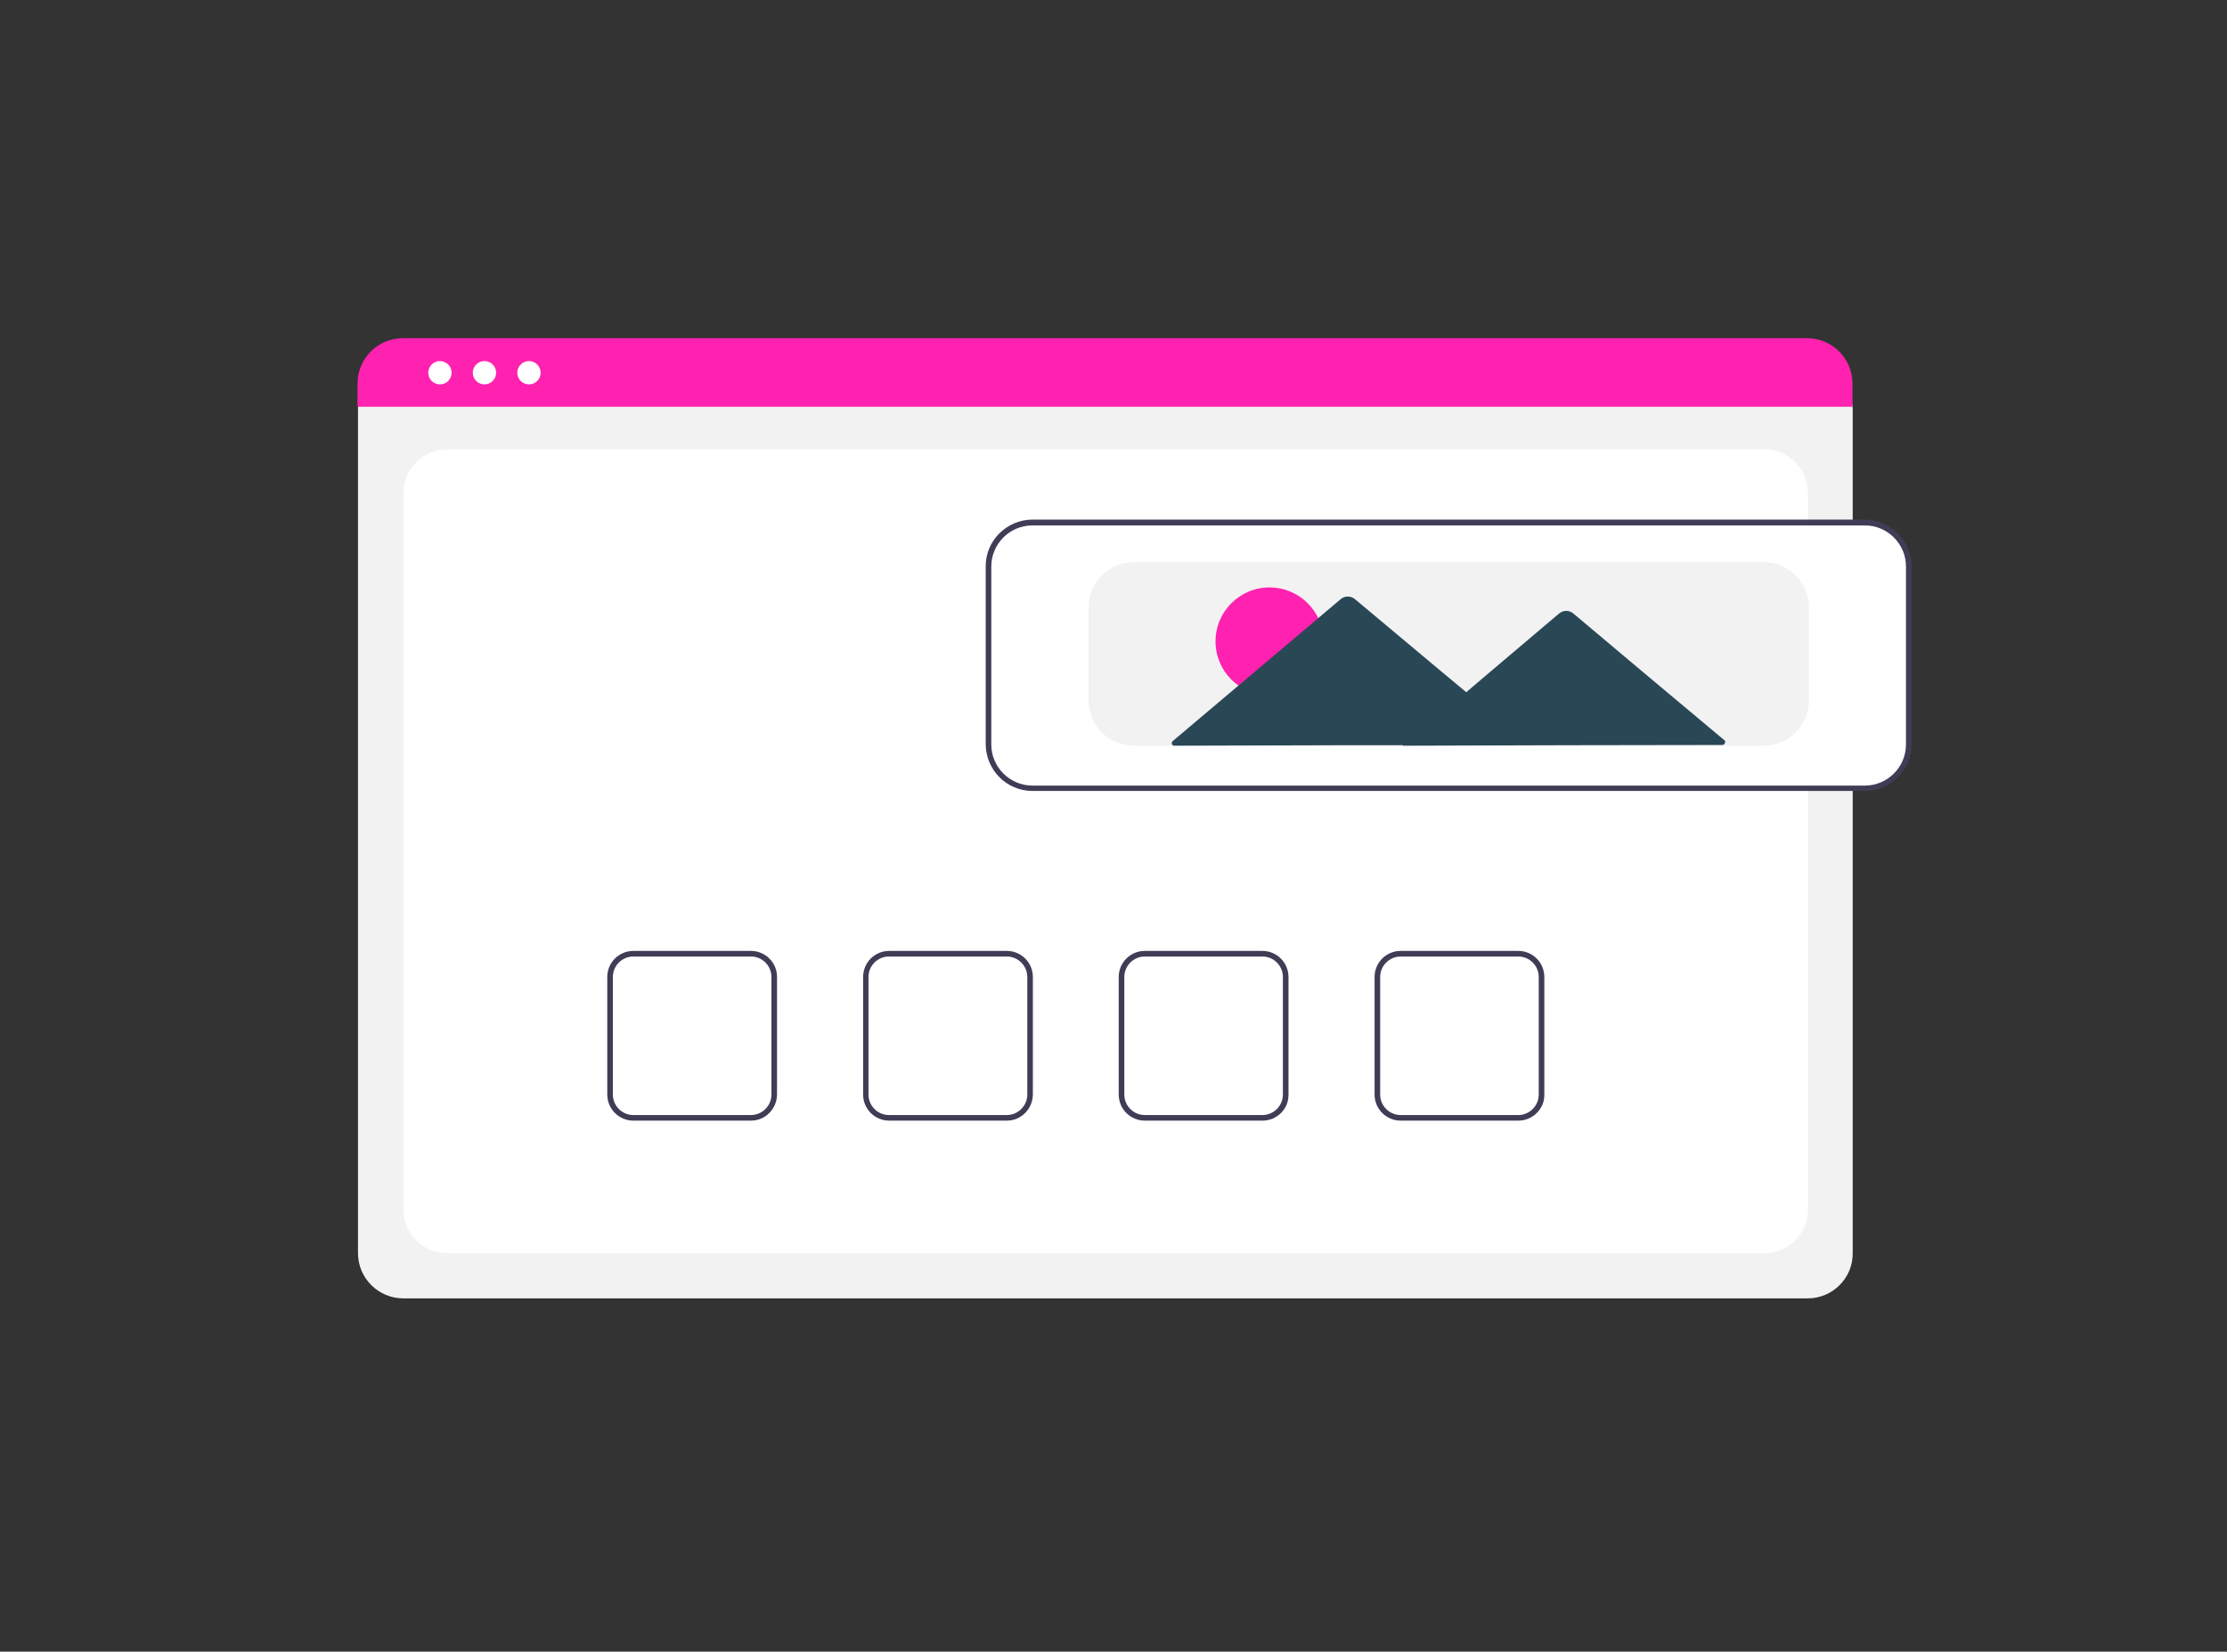 <?xml version="1.0" encoding="utf-8"?>
<!-- Generator: Adobe Illustrator 25.2.3, SVG Export Plug-In . SVG Version: 6.00 Build 0)  -->
<svg version="1.1" id="f1410098-b6ef-424e-beee-8c1519bc1d1f"
	 xmlns="http://www.w3.org/2000/svg" xmlns:xlink="http://www.w3.org/1999/xlink" x="0px" y="0px" viewBox="0 0 915.7 679.3"
	 style="enable-background:new 0 0 915.7 679.3;" xml:space="preserve">
<rect x="0" y="0" width="915.7" height="679.3" fill="#333333" stroke="none"/>
<style type="text/css">
	.st0{fill:#F2F2F2;}
	.st1{fill:#FFFFFF;}
	.st2{fill:#FF21AF;}
	.st3{fill:#3F3D56;}
	.st4{fill:#2A4756;}
</style>
<g id="Image_Web" transform="translate(0 0)">
	<path id="Path_353" class="st0" d="M743.3,534H165.8c-10.2,0-18.6-8.3-18.6-18.6v-347c0-7.5,6.1-13.6,13.6-13.6h587.2
		c7.7,0,13.8,6.2,13.8,13.8v346.8C761.9,525.6,753.6,534,743.3,534z"/>
	<path id="Path_354" class="st1" d="M183.9,515.4h541.5c10,0,18-8.1,18-18l0,0V202.8c0-10-8.1-18-18-18l0,0H183.9
		c-10,0-18,8.1-18,18v294.6C165.8,507.3,173.9,515.4,183.9,515.4z"/>
	<path id="Path_355" class="st2" d="M761.7,167.3H147v-9.5c0-10.3,8.3-18.7,18.7-18.7H743c10.3,0,18.7,8.3,18.7,18.7V167.3z"/>
	<circle id="Ellipse_102" class="st1" cx="180.9" cy="153.3" r="4.8"/>
	<circle id="Ellipse_103" class="st1" cx="199.2" cy="153.3" r="4.8"/>
	<circle id="Ellipse_104" class="st1" cx="217.5" cy="153.3" r="4.8"/>
	<path id="Path_379" class="st1" d="M766.8,324.7H424.5c-10.2,0-18.6-8.3-18.6-18.6v-73.2c0-10.2,8.3-18.6,18.6-18.6h342.3
		c10.2,0,18.6,8.3,18.6,18.6v73.2C785.4,316.4,777.1,324.7,766.8,324.7z"/>
	<path id="Path_380" class="st3" d="M766.8,325.3H424.5c-10.6,0-19.1-8.6-19.2-19.2v-73.2c0-10.6,8.6-19.1,19.2-19.2h342.3
		c10.6,0,19.1,8.6,19.2,19.2v73.2C786,316.7,777.4,325.3,766.8,325.3L766.8,325.3z M424.5,216.1c-9.3,0-16.9,7.6-16.9,16.9v73.2
		c0,9.3,7.6,16.9,16.9,16.9h342.3c9.3,0,16.9-7.6,16.9-16.9v-73.2c0-9.3-7.6-16.9-16.9-16.9H424.5z"/>
	<path id="Path_381" class="st0" d="M725.2,306.7h-259c-10.2,0-18.6-8.3-18.6-18.6v-38.3c0-10.2,8.3-18.6,18.6-18.6h259
		c10.2,0,18.6,8.3,18.6,18.6v38.3C743.8,298.4,735.4,306.6,725.2,306.7z"/>
	<ellipse id="Ellipse_107" class="st2" cx="522" cy="263.8" rx="22.2" ry="22.2"/>
	<path id="Path_382" class="st4" d="M709.1,304.5l-31.4-26.3l-30.8-25.9c-1.7-1.4-4.1-1.4-5.8,0l-30.7,26l-7.5,6.4l-11.4-9.5
		l-34.4-28.8c-1.7-1.4-4.1-1.4-5.8,0l-34.3,29l-34.8,29.4c-0.5,0.4-0.5,1.1-0.2,1.5c0.3,0.3,0.5,0.4,0.9,0.4l71.4-0.2H577l-0.3,0.2
		l67.3-0.2l64.2-0.1c0.6,0,1.1-0.5,1.1-1.1C709.5,305,709.4,304.7,709.1,304.5L709.1,304.5z"/>
	<path id="Path_397" class="st1" d="M238.9,351.2h-48.4c-5.9,0-10.7-4.8-10.7-10.7v-48.4c0-5.9,4.8-10.7,10.7-10.7h48.4
		c5.9,0,10.7,4.8,10.7,10.7v48.4C249.6,346.4,244.9,351.2,238.9,351.2z"/>
	<path id="Path_398" class="st3" d="M308.8,460.9h-48.4c-5.9,0-10.7-4.8-10.7-10.7v-48.4c0-5.9,4.8-10.7,10.7-10.7h48.4
		c5.9,0,10.7,4.8,10.7,10.7v48.4C319.4,456.1,314.7,460.9,308.8,460.9z M260.4,393.4c-4.6,0-8.4,3.8-8.4,8.4v48.4
		c0,4.6,3.8,8.4,8.4,8.4h48.4c4.6,0,8.4-3.8,8.4-8.4v-48.4c0-4.6-3.8-8.4-8.4-8.4H260.4z"/>
	<path id="Path_399" class="st3" d="M414,460.9h-48.4c-5.9,0-10.7-4.8-10.7-10.7v-48.4c0-5.9,4.8-10.7,10.7-10.7H414
		c5.9,0,10.7,4.8,10.7,10.7v48.4C424.6,456.1,419.9,460.9,414,460.9z M365.5,393.4c-4.6,0-8.4,3.8-8.4,8.4v48.4
		c0,4.6,3.8,8.4,8.4,8.4H414c4.6,0,8.4-3.8,8.4-8.4v-48.4c0-4.6-3.8-8.4-8.4-8.4H365.5z"/>
	<path id="Path_400" class="st3" d="M519.1,460.9h-48.4c-5.9,0-10.7-4.8-10.7-10.7v-48.4c0-5.9,4.8-10.7,10.7-10.7h48.4
		c5.9,0,10.7,4.8,10.7,10.7v48.4C529.9,456.1,525.1,460.9,519.1,460.9z M470.7,393.4c-4.6,0-8.4,3.8-8.4,8.4v48.4
		c0,4.6,3.8,8.4,8.4,8.4h48.4c4.6,0,8.4-3.8,8.4-8.4v-48.4c0-4.6-3.8-8.4-8.4-8.4H470.7z"/>
	<path id="Path_401" class="st3" d="M624.3,460.9h-48.4c-5.9,0-10.7-4.8-10.7-10.7v-48.4c0-5.9,4.8-10.7,10.7-10.7h48.4
		c5.9,0,10.7,4.8,10.7,10.7v48.4C635.1,456.1,630.2,460.9,624.3,460.9z M575.9,393.4c-4.6,0-8.4,3.8-8.4,8.4v48.4
		c0,4.6,3.8,8.4,8.4,8.4h48.4c4.6,0,8.4-3.8,8.4-8.4v-48.4c0-4.6-3.8-8.4-8.4-8.4H575.9z"/>
</g>
</svg>
